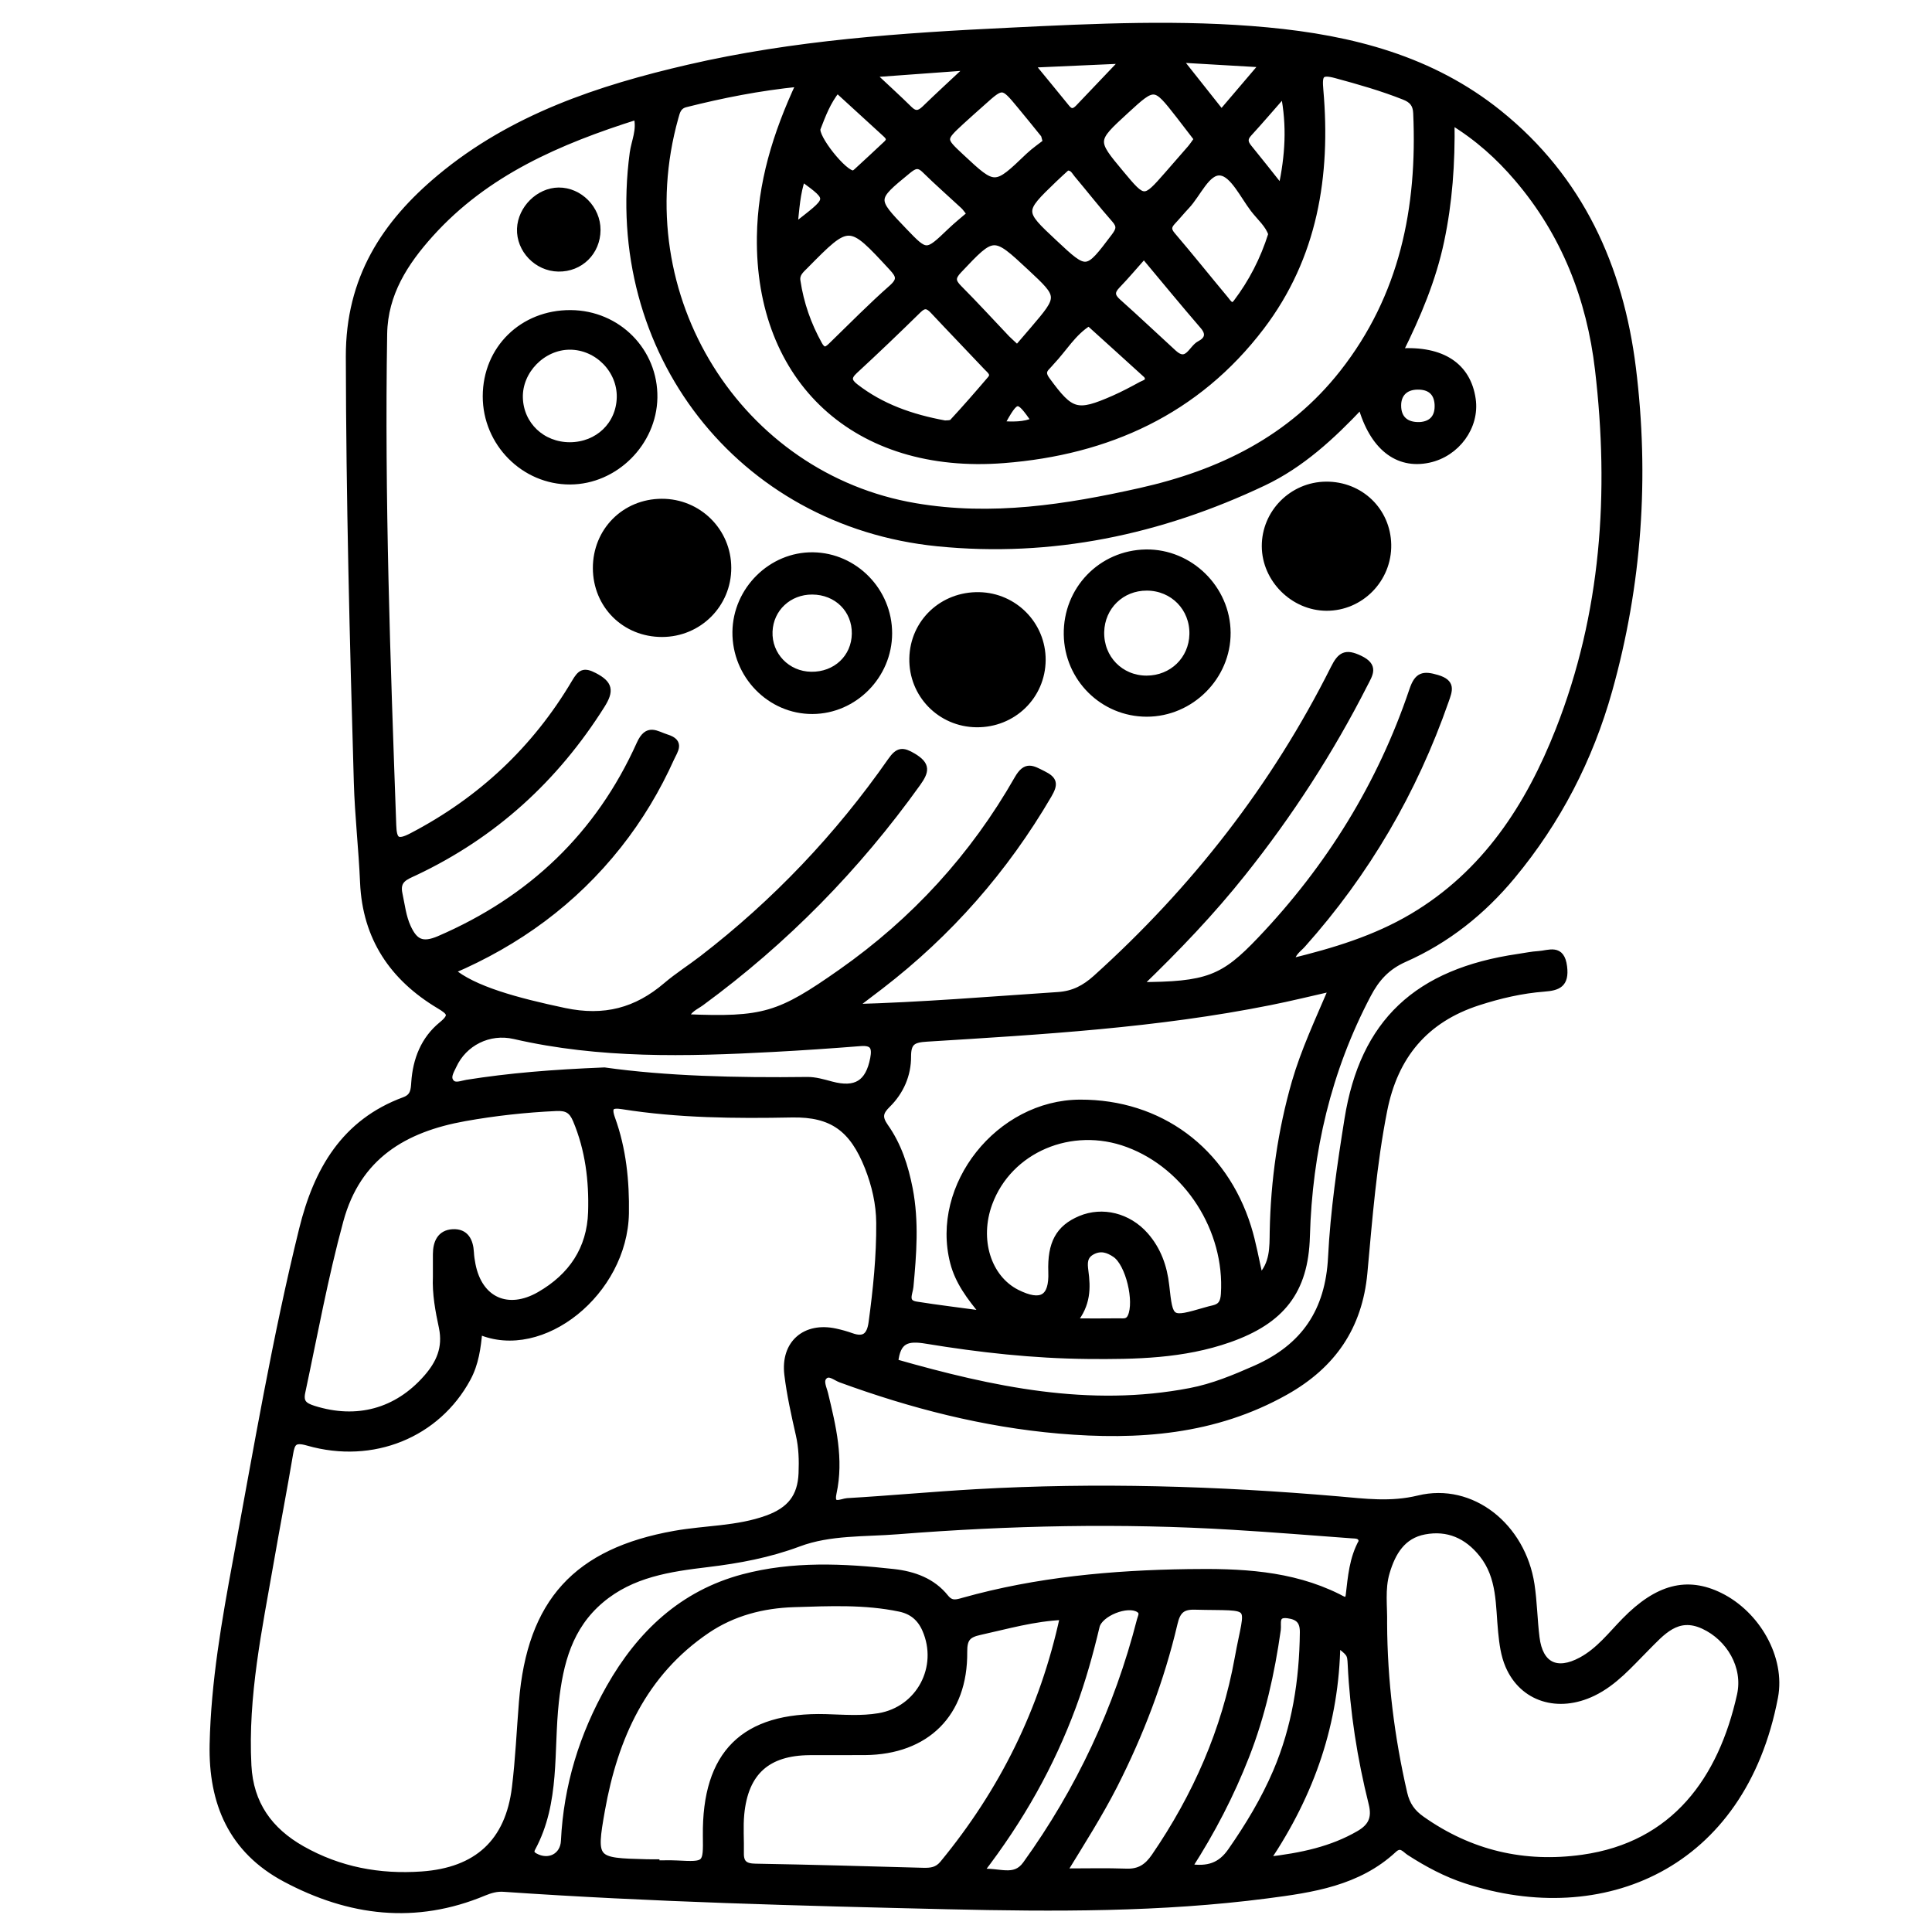 <?xml version="1.0" encoding="utf-8"?>
<!-- Generator: Adobe Illustrator 23.0.0, SVG Export Plug-In . SVG Version: 6.00 Build 0)  -->
<svg version="1.0" xmlns="http://www.w3.org/2000/svg" xmlns:xlink="http://www.w3.org/1999/xlink" x="0px" y="0px"
	 viewBox="0 0 3000 3000" style="enable-background:new 0 0 3000 3000;" xml:space="preserve">
<style type="text/css">
	.st0{stroke:#000000;stroke-width:10;stroke-miterlimit:10;}
</style>
<g id="Layer_1">
</g>
<g id="Layer_2">
	<g>
		<path class="st0" d="M1389.7,2115.3c151.1,43.1,301.6,75.2,458.5,45c35.6-6.8,68.6-20.6,101.7-35.2
			c75.5-33.5,113.1-89.2,117.3-172.8c3.6-71.8,14.1-143.4,25.5-214.5c24.2-150.6,107.9-228.7,265-251.6c10.5-1.5,20.9-3.8,31.5-4.4
			c16.3-1,35.4-11.6,39.2,19.4c3.4,27.4-9.3,32-30.7,33.6c-35,2.7-68.9,10.6-102.3,21.4c-82.7,26.7-129.6,83.5-146.3,167.9
			c-16.5,83.4-23.1,167.9-30.8,252.2c-7.8,84.2-49,143.7-122,184.8c-110.4,62.1-229.3,70.5-351.6,60
			c-116.8-10.1-229.4-39.1-339.3-79.3c-8.2-3-18-12.5-25.8-4.5c-6.9,7.1-0.8,18.1,1.4,27.3c12.2,50.6,24.4,101.2,13,153.8
			c-5.3,24.3,13.9,13.3,21.5,12.9c66.6-3.9,133.1-10.1,199.8-13.9c187.7-10.7,375.2-5,562.4,11.1c41.5,3.6,81.7,9.1,125-1.4
			c82.7-20.2,161.3,43,175.1,133.5c4.1,27.2,4.4,55,7.8,82.3c5.3,42.9,31.5,55.9,69.6,35.4c27.8-14.9,46.6-39.9,68-61.7
			c50.5-51.5,96.3-63.7,147.4-38.6c57.4,28.2,96.9,96.4,85.3,157.3c-50.3,264-268.6,353.5-479.4,284.5c-31.3-10.2-60.3-25.7-88-43.6
			c-6.9-4.5-13.2-14.6-24.4-4.2c-55.4,51.5-126.6,61.8-196.9,70.9c-164.5,21.4-329.8,20.6-495.3,16.8c-230-5.4-460-11.3-689.6-27.1
			c-11.1-0.8-20.7,2-30.7,6.1c-106.4,44.5-209,31.7-308.5-21.3c-83.5-44.5-114.5-118.1-112.6-208.8c2.1-96.7,18.8-191.7,36.4-286.5
			c31.8-171.7,60.7-343.9,102.6-513.6c22.5-91,65.1-165.7,158.5-200.1c14.3-5.3,14.8-15.7,15.6-27.7c2.4-35.3,14.8-66.8,42.3-89.3
			c17.9-14.6,13.3-19.8-3.8-30c-72.1-43.1-114.3-105.2-118-191.2c-2.2-51.9-8.2-103.6-9.7-155.5C548,994.4,542.4,774,542,553.5
			c-0.2-120.6,55.1-206,141.4-277.9c112.1-93.4,246.5-138.1,385.9-170.3c163.9-37.9,331-49.3,498.3-57.3
			C1701,41.5,1834.5,35,1968,47.5C2099,59.8,2222.9,91.6,2327.7,176c126.1,101.5,188,238.7,207.5,395.2
			c21,168.8,9.4,336.6-36.7,500.9c-29.8,106.3-79.6,202.8-150.4,288.1c-46.2,55.7-101.5,99.7-167.3,128.8
			c-27.3,12.1-43.6,30.2-56.9,55.6c-61.9,117.7-91.2,243-94.9,375.5c-2.4,84.7-39,130.7-120.4,159.4
			c-71.4,25.1-145.5,26.4-219.9,25.7c-83.9-0.8-167.3-10-249.9-23.6C1409.1,2076.6,1393.3,2080.4,1389.7,2115.3z M1768.1,1530
			c106.7-0.2,131.6-10.1,189.1-70.6c106.8-112.2,186.6-240.9,236.1-387.7c7.8-23.2,16.7-25.2,38.2-18.8c24,7.1,18.9,18.9,13.2,35.2
			c-49.1,140.9-122.8,267.3-222.2,378.6c-6.4,7.2-16,12.6-17.9,26.7c67.3-16.4,130.7-35.6,188.6-69.9
			c113.2-67.1,180.8-171.6,227.3-289.8c71-180.4,83.6-368.9,61.2-559.8c-12.9-110.5-52.3-211.5-125.6-297.2
			c-28.7-33.6-61.1-63-102.5-88.3c1,66.1-3.5,126.2-16,185.4c-12.6,60-36.3,116.2-64.1,172.2c66.1-4.2,105.6,22.4,113,74
			c6.1,42.4-24.4,84.3-68.1,93.6c-48.5,10.3-86.9-19.8-104.9-84.1c-45.2,48-92.8,92-151.7,119.9c-160.2,75.9-329,111.6-505.9,93.9
			c-307.5-30.8-514.3-298.1-473.1-605.6c2.4-18.1,11.8-35.9,6-57C867.6,219,754.5,267.7,668.4,363.3
			c-39.5,43.9-71.1,92.4-72.2,154.9c-4.2,254.6,5,508.9,14.1,763.2c0.8,23.7,6.2,29,29.2,17c107.2-55.9,191.8-135.2,253.2-239
			c8.6-14.5,13.5-18.6,30.3-9.8c23.5,12.3,25.6,22.8,11.3,45.5c-72,114.3-167.6,201.5-289.8,259.3c-14.3,6.8-29.5,11.2-24.5,33.8
			c3.8,17.5,5.5,35.2,13.2,51.9c10.7,23.1,22.6,29.4,48.9,18.1c142.7-61.6,247.6-161.3,311.3-302.9c12.3-27.3,25.3-15.1,42-9.9
			c22.9,7.1,12.2,19.8,6.8,31.7c-21.8,48.5-48.9,93.8-82,135.6c-69.2,87.4-156.3,151-258.9,194.8c33.5,28.7,100.9,46.9,175.1,62.6
			c62.1,13.1,111.8-0.1,158.2-39.7c17.7-15.1,37.6-27.6,56-41.8c113.4-87.4,210.9-190,292.8-307.3c11.3-16.2,18.2-16.6,34.7-6.7
			c22,13.2,19.7,23.2,6.5,41.7c-94,131.3-205.6,245-335.8,340.5c-8.6,6.3-19.9,10.4-24.1,23c121.2,5.1,145.5-2.7,241.3-70
			c113.8-79.9,205.4-180,274.1-300.5c13.1-22.9,22.9-15.6,39.5-7.4c17.8,8.8,18.4,15.7,8.6,32.6c-67.8,116-154.6,214.8-260.9,296.6
			c-14.5,11.1-29,22.1-43.5,33.1c108.1-2.9,213.6-11.8,319.3-18.8c23.9-1.6,41.3-10.9,58.6-26.4
			c152.8-137.7,277.3-297.2,369.5-481.3c10.2-20.4,18.1-25.5,40.1-15c24.6,11.7,15.6,23.8,7.6,39.5
			c-53,104.3-116.2,201.9-189.2,293.4C1881.8,1415.8,1828.7,1471.6,1768.1,1530z M744,2067c-2.3,25.5-5.6,50.4-18.1,73.4
			c-47,86.9-146.8,128.4-247.7,99.5c-21.3-6.1-25.1-0.3-28.1,17.7c-9.3,55.3-20,110.4-29.6,165.7c-18.3,105.3-40.8,210.1-35.1,318.2
			c3.1,59.7,32.9,101.1,83.6,129.8c57.8,32.7,120,44.3,185.9,39.7c85.7-6,134.7-50.5,145-135.3c5.4-44.1,7.3-88.6,10.9-132.9
			c12.6-155.4,84.3-233.7,236.9-260.8c47.8-8.5,97.3-7.1,143.8-24c35.3-12.9,52-33.5,53.5-70.3c0.8-20.1,0.3-40.1-4.3-60
			c-7-30.9-14-62-17.8-93.4c-5.8-48.1,27.4-76.7,74.5-66.4c8.3,1.8,16.5,4.1,24.4,6.9c20.3,7.4,29.1-0.6,31.9-21
			c7-51.5,12.3-103.1,11.9-155c-0.2-29.6-6.9-58.7-17.9-86.6c-23.5-59.1-55-83.2-118-82c-88.1,1.7-175.8,1-263-12.8
			c-17-2.7-23.4,0.4-16.4,19.8c17.1,47.3,22.1,96.7,21.3,147C969.3,2006.4,841.9,2109.3,744,2067z M1241.5,129.5
			c-63.4,6.4-120.2,17.8-176.7,32c-12,3-13.8,11.9-16.3,20.8c-78,278.2,99.6,557.7,372.8,604c118.8,20.2,234,2.2,349.3-23.6
			c124.5-27.9,233.8-81.1,314.4-183.6c93.4-118.8,121-256.3,114.4-403.6c-0.6-13.9-6.8-20.7-19-25.5c-34.5-13.7-70-23.8-105.8-33.5
			c-25.1-6.8-26.7,0.2-24.7,23.4c11.6,132.7-8.9,259-91.5,367.6c-99.9,131.4-238.3,194-399.7,206.6
			c-229.2,18-381.6-123.5-378.4-346.7C1181.5,285.3,1204.4,208.9,1241.5,129.5z M2148.9,2520.7c0.4,89.2,11.3,177,31.3,263.9
			c4.2,18.2,12.8,30.1,27.3,40.3c75.4,53.3,159.1,72.8,249.9,60.1c142.9-20,215.8-122.2,244.8-253c9.8-44.4-16.9-88.9-56.8-107.4
			c-41.3-19.2-64.8,10-89.7,34.9c-25.3,25.4-48.8,53-82,69.1c-54.4,26.3-109.2,9-131.2-42c-7.2-16.7-9.4-34.5-11.2-52.5
			c-4.2-41.6-1.1-85-29.8-120.9c-23.3-29.2-53.3-42.3-89.5-35.5c-34.3,6.4-49.9,32.8-59.1,64
			C2145.2,2467.8,2149.5,2494.3,2148.9,2520.7z M2068.6,1534.2c-35.3,8-65.7,15.5-96.4,21.6c-176,35.3-354.7,45.6-533.3,56.7
			c-21.3,1.3-29.3,5.6-29.2,28.3c0.1,28.2-11.2,54.2-31.6,74.3c-11.7,11.5-14,19.6-3.7,34.3c20.4,28.8,31.1,61.8,37.9,96.7
			c9.8,50.8,5.8,101.2,1.1,151.8c-0.9,10-9.9,25,9,28.1c33,5.3,66.3,9.2,105.7,14.6c-22.9-27.4-40.1-50.9-47.7-80.1
			c-30.9-119.3,70.7-247.6,196.8-248c123.3-0.4,223.2,73.1,260.7,193.2c7.7,24.7,12,50.4,18.5,78.3c21-21.5,19.8-47,20.2-71.8
			c1.5-78.8,12.6-156.1,34.3-231.8C2025.1,1631.6,2046.6,1585.7,2068.6,1534.2z M677.2,1982.3c0-11.6,0-23.3,0-34.9
			c0.1-17.8,6.4-32.6,25.8-33.7c20-1.1,26.9,13.1,27.9,31.1c0.3,6.3,1.3,12.7,2.5,18.9c10.8,55.4,55.3,75.3,104.5,47
			c49.7-28.6,78.5-71.1,80.3-128.6c1.5-48.8-4.4-97.1-23.7-143c-6.4-15.2-14.4-19.7-31-18.9c-47.7,2.2-95.1,7.4-142,15.8
			c-93.7,16.8-166,59.2-193.2,159.2c-24,88-40.2,177.4-59.2,266.4c-3.4,15.9,2.7,21.4,18,26.2c66.7,21,129,4.7,175.4-48.3
			c19.6-22.4,30.6-46.3,24-78.3C681,2035.5,676,2009.1,677.2,1982.3z M2114.8,2393.7c-0.9-10.3-9.1-9.5-16-10
			c-61.3-4.5-122.5-9.5-183.9-13.2c-173.8-10.6-347.5-6.8-521,6.9c-51.5,4.1-105.2,1-153.7,19.2c-46.3,17.3-93.1,26-141.4,31.8
			c-59,7.1-117.8,15.5-165.8,56.1c-49.2,41.6-63.5,97.6-70.2,158.1c-8.4,76.3,2.3,155.7-36.3,227.2c-2.8,5.1-2.1,9.2,4.1,12.6
			c21.4,11.9,44.2,0.4,45.4-23.7c4.1-85.2,28.5-164.3,70.5-238.4c47.4-83.6,113.2-145.8,207.6-170.9c76.8-20.4,155.5-16.7,233.7-8
			c30.9,3.5,60,13.8,80.4,39.3c8.8,11,17.4,8.1,27.9,5.1c114.1-32,231.1-42.6,348.9-44.3c79.7-1.2,159.1,1.7,232.8,38.4
			c6.4,3.2,15.2,9.9,16.8-2.6C2098,2448.8,2100,2420.2,2114.8,2393.7z M1019,2892.1c0,0.6,0,1.1,0,1.7c10.6,0,21.2-0.4,31.7,0.1
			c46.3,2.3,46.3,2.4,45.7-43.2c-1.5-127.9,58.8-187.5,186.1-184c27.4,0.8,54.9,3.1,82.3-1.5c62.7-10.5,97.8-76.3,72.1-135
			c-7.8-17.8-20.6-28.6-39.8-32.6c-54.4-11.4-109.4-8.7-164.3-7c-48.5,1.5-94.6,13.5-134.9,40.7c-98.7,66.8-143.4,166.7-163.5,279.3
			c-14,78.9-11.8,79.3,68.6,81.4C1008.4,2892.2,1013.7,2892.1,1019,2892.1z M1650.9,2510.4c-46,2-87.4,14.2-129.4,23.4
			c-18.7,4.1-24.8,10.5-24.6,31.3c1,95.8-58.3,154.4-153.9,155.2c-28.6,0.2-57.2-0.1-85.8,0.1c-65.7,0.5-100.2,31.3-106.5,96.5
			c-1.9,19.9-0.2,40.2-0.6,60.3c-0.4,16.2,6.7,21.5,23,21.7c86.8,1.5,173.6,4,260.3,6.4c12,0.3,22-0.7,30.8-11.4
			C1556.5,2781.8,1619.5,2655.8,1650.9,2510.4z M1632.8,1975.1c-1.6-44.4,11.4-68.1,44.8-82.2c34.2-14.4,74.4-4.5,100.7,25.3
			c19.6,22.2,29.1,48.9,32.3,78c6.1,54.8,6,54.8,61.4,38.8c4.1-1.2,8.2-2.3,12.3-3.2c12.1-2.8,15.7-9.9,16.5-22.6
			c6.2-99.6-56.6-198.2-149.4-232.7c-88.1-32.8-184.6,8.4-215.4,91.9c-20.7,56.1-2.2,116,42.9,138.9
			C1616.9,2026.3,1634.3,2016,1632.8,1975.1z M1651.7,2906.3c35.8,0,66.5-0.8,97.1,0.3c20.2,0.8,32.6-7.2,44-23.8
			c64.3-93.9,109.2-195.9,129.4-307.9c16.2-89.8,29.6-77.8-67.3-80.4c-19.7-0.5-27,7.3-31.4,26.3c-20.6,87.8-52.6,171.5-93.5,252
			C1707,2817.7,1679.9,2860.3,1651.7,2906.3z M938.5,1662.5c94.8,13.4,204.7,16.2,314.8,14.8c12.4-0.2,25.1,3.6,37.4,6.9
			c38.4,10.3,58.1-2.1,65.5-40.4c3.4-17.7-0.4-26-20.2-24.4c-45.4,3.6-90.8,6.7-136.2,9.1c-134.3,7.2-268.4,10.5-400.9-20
			c-39.9-9.2-78.7,10.9-94.9,46.2c-3.9,8.5-10.6,18.1-3.4,26.3c6,6.8,16.2,2,24.2,0.7C790.8,1671.2,857.2,1665.8,938.5,1662.5z
			 M1521.6,2907.2c29.2-3.3,53.3,12.7,71.3-12.3c83.1-115.3,142.2-241.8,177.5-379.4c1.4-5.5,5.7-11.7-2-16.6
			c-17.7-11.3-61,6-65.9,26.5c-10,42.1-21.6,83.8-36.7,124.5C1632.2,2740.4,1585.7,2824.1,1521.6,2907.2z M1467.2,657.9
			c2.4-0.4,9.4,0.4,12.1-2.6c20.1-21.7,39.6-44.1,58.8-66.6c6.9-8.1-0.9-13.5-5.8-18.6c-27.6-29.3-55.6-58.2-83.1-87.6
			c-8.1-8.7-14.1-10.2-23.3-1.1c-32.5,31.9-65.4,63.4-98.9,94.3c-10.7,9.9-9.8,16.4,1.1,24.9
			C1368.4,631.9,1414.8,648.3,1467.2,657.9z M1966.9,2888.5c55.3-6.4,101.3-16.5,143.3-40.8c18.6-10.8,25.8-23.9,20-47.1
			c-17.7-70.8-29-142.9-32.5-216c-0.8-17.1-1.4-17.1-21.4-32.7C2074.4,2674.2,2037.3,2783.7,1966.9,2888.5z M1846.1,2899.3
			c29.4,4.5,49-1.6,65.2-24.8c27.3-39.2,51.8-79.7,70.5-123.5c29.4-69,40.8-141.6,41.6-216.3c0.2-17.5-7.3-24.6-23.4-26.8
			c-20.8-2.9-14.9,13.2-16.2,22.8c-9.5,67.1-24.1,132.7-48.9,196C1911.5,2786.5,1882.2,2843.3,1846.1,2899.3z M1974.4,363.6
			c-4.6-14.9-18.1-26-28-39c-15.9-20.9-31.6-54.5-50.8-57c-21.4-2.8-35.5,33.7-53.4,52.5c-7.3,7.7-13.9,15.9-21.2,23.6
			c-6.6,7-8.3,12.6-0.9,21.3c28.1,32.9,55.1,66.7,82.8,99.9c4.1,4.9,9.4,14.9,17.1,4.8C1943.7,438.3,1961.7,403.8,1974.4,363.6z
			 M1238,436.7c5.2,34.7,16.6,67.3,33.7,98.1c7.8,14.1,14.2,7,21.4,0c30.3-29.4,59.9-59.6,91.6-87.5c14.6-12.9,11.7-19.7,0.2-32.1
			c-66.4-71.8-66.1-72-134.6-2.6C1243.5,419.4,1236,425.4,1238,436.7z M1579.6,540.8c8.8-10.3,16.9-19.6,24.9-29
			c43.8-51.4,43.8-51.4-4.4-96.4c-57.5-53.6-57.1-53.2-111.4,4.2c-10.8,11.4-10,17.6,0.3,28c25.4,25.5,49.7,52.1,74.5,78.2
			C1568,530.3,1572.8,534.4,1579.6,540.8z M1859.2,215.9c-9.4-12.2-18.8-24.6-28.3-36.8c-37.9-48.5-37.9-48.5-83-7.1
			c-50.2,46.1-50.2,46.1-7.5,97.3c36.2,43.4,36.2,43.4,72.7,1.8c11.8-13.5,23.7-27,35.4-40.6
			C1851.9,226.5,1854.8,222.1,1859.2,215.9z M1624.4,220.8c-2.4-8.2-2.5-10.7-3.7-12.2c-11.9-14.8-23.9-29.6-36.1-44.3
			c-27.6-33.4-27.7-33.4-59-5.3c-11,9.9-22.2,19.6-33.1,29.7c-29.7,27.5-29.6,27.6-0.1,55.1c52.5,49,52.4,48.9,104.9-1.4
			C1606.4,233.8,1617,226.7,1624.4,220.8z M1656.6,259.9c-6.2,5.7-13.3,12-20,18.5c-51.7,49.8-51.7,49.9,0.4,98.6
			c50.7,47.5,50.4,47.2,93.3-9.6c7.7-10.2,9.7-16.3,0.7-26.5c-20.2-22.9-39-47-58.7-70.4C1668.5,266,1665.9,259.1,1656.6,259.9z
			 M1783.1,587.4c-1-1.8-1.5-4-2.9-5.3c-29.7-27.1-59.6-54-89.4-81c-24.7,15.2-38.9,40.5-58.2,60.8c-2.2,2.3-4.1,4.9-6.4,7.1
			c-7.4,7.2-6.7,12.9-0.3,21.6c37.1,50.6,46.3,53.6,103.8,28.4c14.5-6.4,28.6-13.9,42.5-21.5
			C1776.4,595.2,1782.8,594.3,1783.1,587.4z M1776.3,396.7c-14.7,16.5-27.6,31.9-41.5,46.3c-9.4,9.7-9.2,16.7,1.2,25.9
			c29.2,26,57.5,52.9,86.4,79.3c21.4,19.6,27.9-7.4,40.5-13.9c11.3-5.8,16.6-15,5.5-27.9C1837.5,470.6,1807.5,434,1776.3,396.7z
			 M1506.6,332.3c-5.3-6.5-7.5-10.1-10.5-12.8c-20-18.6-40.6-36.6-60.1-55.8c-10.4-10.2-17-6.3-26.5,1.4
			c-53.5,43.9-53.7,43.7-6,93.4c35,36.5,34.9,36.4,72.1,0.8C1485.4,349.9,1496,341.4,1506.6,332.3z M1300,139.1
			c-15.3,19-22.8,39.7-30.7,60c-5.2,13.3,42.2,72.4,55.8,70.5c1.9-0.3,3.8-1.9,5.3-3.3c15.5-14.3,31-28.5,46.3-43
			c8.2-7.8,1.3-12.8-4-17.7C1348.7,183.7,1324.7,161.7,1300,139.1z M1667,2052.2c28.4,0,49.5,0.2,70.6-0.1
			c6.8-0.1,14.1,1.8,18.4-7.7c10.7-23.3-3-82.5-24.3-96.8c-10.6-7.2-22.1-11.4-35.5-4.4c-13.4,7-12.7,18.4-11.2,30
			C1688.6,1999.6,1689,2025.5,1667,2052.2z M1744.8,93.7c-48.4,2.2-93,4.2-143.6,6.4c21,25.6,38.2,46.4,55.2,67.4
			c6.4,7.9,12,6.3,18.2-0.1C1696.9,144,1719.1,120.7,1744.8,93.7z M1505,104.1c-54.2,3.9-98.6,7.2-150.9,11
			c23.3,21.9,41,37.9,57.9,54.6c8.9,8.8,15.7,7.3,24-0.7C1456.2,149.4,1476.9,130.4,1505,104.1z M1989.8,292.8
			c10.9-51.6,13.7-97,3.8-147.4c-20.2,23-37.1,42.8-54.7,62c-7.3,8-6,14.3,0.2,21.9C1954.9,248.6,1970.3,268.3,1989.8,292.8z
			 M1830.7,92.1c25.5,32.2,44.9,56.7,66,83.3c21.5-25.2,41.3-48.5,64.5-75.7C1915.7,97,1878,94.8,1830.7,92.1z M2204.6,660.4
			c19.2-1.2,29.3-12.8,28-33c-1.3-18.9-13-27.8-31.9-27.4c-19.6,0.4-30.1,12.3-30,29.8C2170.7,649,2181.9,661.1,2204.6,660.4z
			 M1233.3,352.3c56.4-44.6,59.6-41.1,12.4-75.7C1237.5,300.1,1236.3,324.3,1233.3,352.3z M1554.5,659c18.1,0.7,35.1,1.8,52-5.8
			C1580,615.6,1578.7,615.8,1554.5,659z"/>
		<path class="st0" d="M886,486.5c73.2,0.4,131,58.8,129.8,131.1c-1.2,70.1-60.8,129.5-130.5,129.7c-71.6,0.3-130.8-59.4-130.7-132
			C754.7,541.7,811.4,486.1,886,486.5z M885,691.7c43.6-0.2,76.8-32.1,77.7-74.7c0.9-42.6-35.2-79.1-78-79
			c-42.2,0.1-78.9,37.6-77.8,79.5C808,659.8,841.8,691.8,885,691.7z"/>
		<path class="st0" d="M1028.1,984.1c-57.8,0.1-102.3-44.2-102.5-101.9c-0.1-57.7,44.3-102.5,101.9-102.7
			c57-0.2,102.9,45.3,103,102.1C1130.7,938.4,1085.1,984,1028.1,984.1z"/>
		<path class="st0" d="M1779.4,858.2c68.3-1,126.1,55.7,126.5,124.2c0.5,68.3-56.7,125.5-125.2,125.5
			c-67.9,0-122.9-54.5-123.9-122.6C1655.7,915.5,1710,859.3,1779.4,858.2z M1780.9,912.1c-39.5-0.2-70.4,29.8-71.3,69.2
			c-0.9,40.9,30.2,72.8,70.9,72.8c39.7-0.1,70.5-30,71.4-69.2C1852.8,944.2,1821.7,912.3,1780.9,912.1z"/>
		<path class="st0" d="M1516.3,1124.3c-56.2-0.6-100.4-46.1-99.3-102c1.1-56,46.6-99,103.5-97.8c54.8,1.1,98.5,45.8,98.2,100.4
			C1618.3,1080.9,1573,1124.9,1516.3,1124.3z"/>
		<path class="st0" d="M1142.3,981.2c0.8-65.4,55.6-119.5,120.1-118.6c65,0.9,118,55.3,117.9,120.9
			c-0.1,65.5-53.8,119.9-118.6,120.2C1195.8,1104.1,1141.6,1048.4,1142.3,981.2z M1259.5,1048.1c38.4,0.6,67.7-27,68.2-64.1
			c0.5-37.3-28.1-65.6-66.4-65.8c-36.5-0.2-65.3,26.7-66.7,62.4C1193.1,1017.4,1222.2,1047.6,1259.5,1048.1z"/>
		<path class="st0" d="M2058.9,752.9c53.3-0.5,95.4,40,96.4,92.8c1,53.6-42.4,97.9-95.5,97.7c-51.5-0.2-95.3-44-95.5-95.2
			C1964.1,796.2,2006.6,753.4,2058.9,752.9z"/>
		<path class="st0" d="M867,416.7c-33-0.5-60.4-29-59.2-61.5c1.2-31.2,29-58.7,59.6-59c32.4-0.3,60.3,28,60.1,61
			C927.3,391.3,901,417.3,867,416.7z"/>
	</g>
</g>
</svg>
